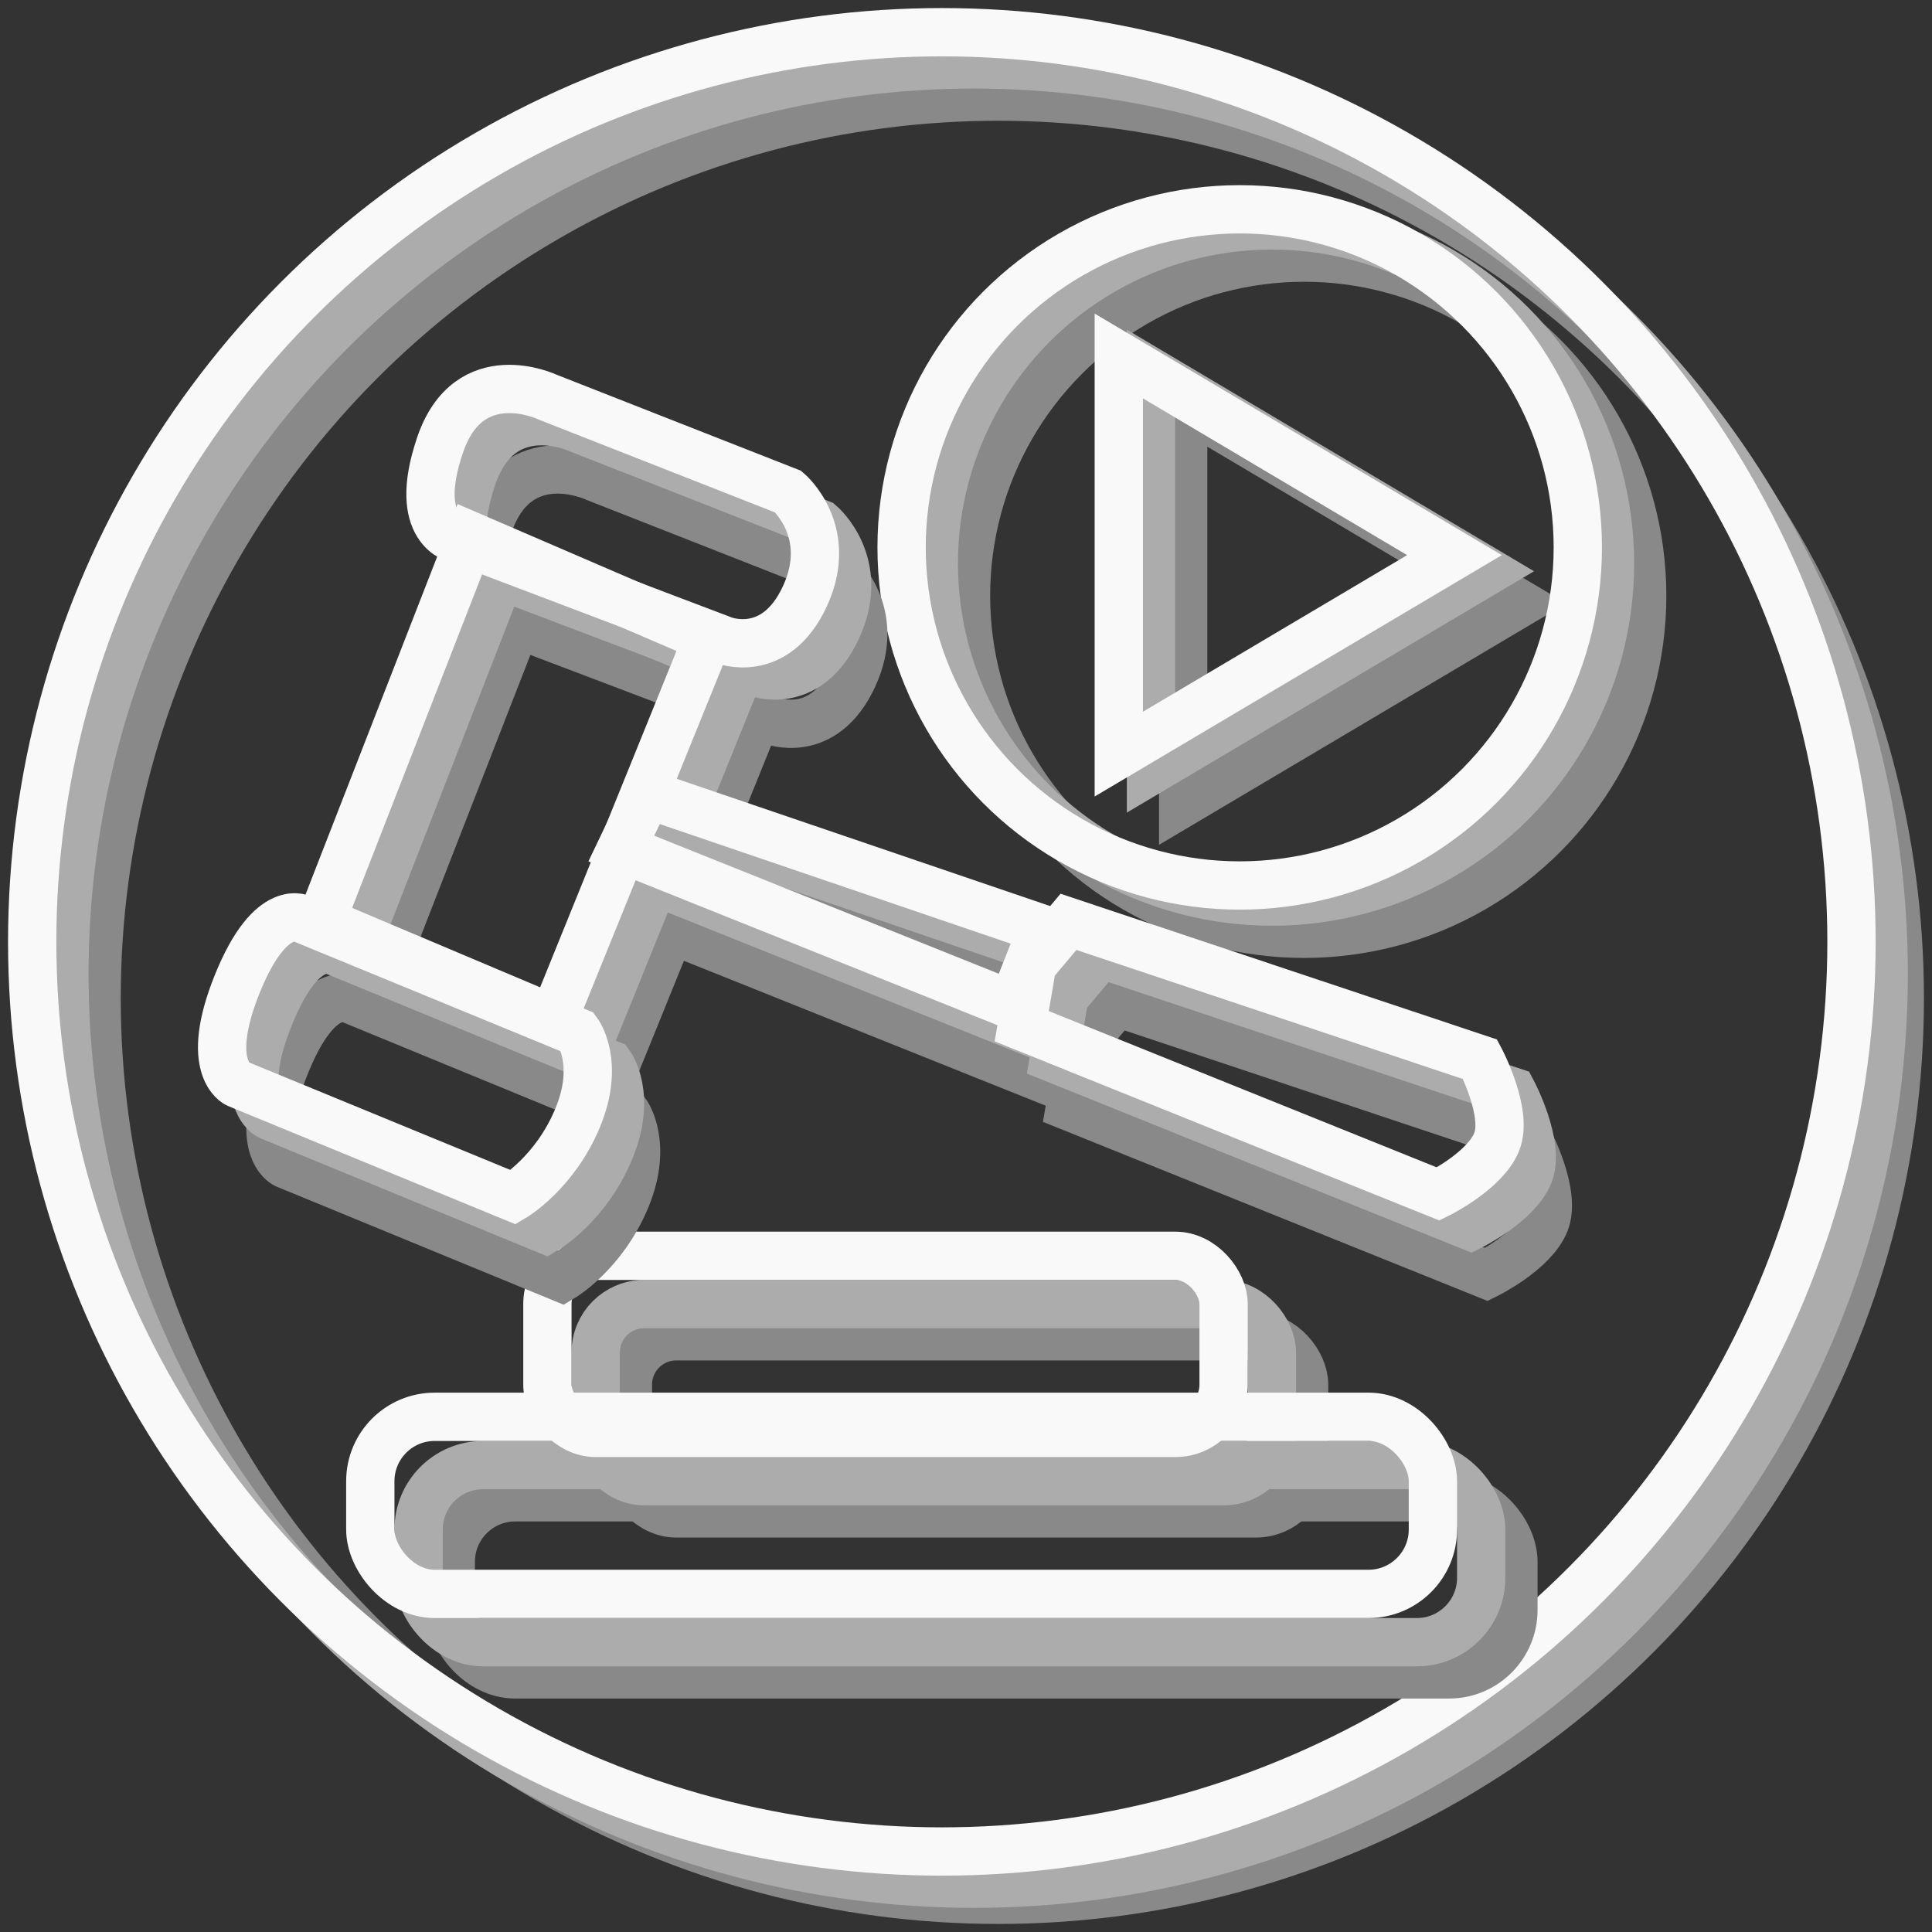 <?xml version="1.0" encoding="UTF-8"?>
<svg width="60px" height="60px" viewBox="0 0 120 120" version="1.1" xmlns="http://www.w3.org/2000/svg" xmlns:xlink="http://www.w3.org/1999/xlink">
    <rect x="0" y="0" width="120" height="120" fill="#333333" stroke="none"/>
    <!-- Generator: Sketch 40.3 (33839) - http://www.bohemiancoding.com/sketch -->
    <title>Page-1</title>
    <desc>Created with Sketch.</desc>
    <defs></defs>
    <g id="Page-1" stroke="none" stroke-width="3" fill="none" fill-rule="evenodd">
        <g transform="translate(2, 2)">
            <circle id="outline-oval-3" stroke="#898989" stroke-width="3" cx="60" cy="60" r="56"></circle>
            <circle id="outline-oval-2" stroke="#ACACAC" stroke-width="3" cx="58.5" cy="58.5" r="56.5"></circle>
            <circle id="outline-oval-1" stroke="#F9F9F9" stroke-width="3" cx="56.5" cy="56.5" r="56.5"></circle>
            <g id="live-video" transform="translate(54, 11)">
                <g id="live-video-3" transform="translate(4, 3)" stroke="#898989">
                    <circle id="Oval" cx="21" cy="21" r="21"></circle>
                    <polygon id="Path-3" points="13.49 9.11 13.49 33.84 34.34 21.48"></polygon>
                </g>
                <g id="live-video-2" transform="translate(2, 1)" stroke="#ACACAC">
                    <circle id="Oval" cx="21" cy="21" r="21"></circle>
                    <polygon id="Path-3" points="13.49 9.11 13.49 33.84 34.34 21.48"></polygon>
                </g>
                <g id="live-video-1" stroke="#F9F9F9">
                    <circle id="Oval" cx="21" cy="21" r="21"></circle>
                    <polygon id="Path-3" points="13.49 9.11 13.49 33.84 34.34 21.48"></polygon>
                </g>
            </g>
            <g id="bottom" transform="translate(21, 76)">
                <g id="bottom-3" transform="translate(5, 5)" stroke="#898989">
                    <rect id="path-31" x="0" y="10" width="66" height="11" rx="4"></rect>
                    <rect id="path-33" x="11" y="0" width="42" height="11" rx="3"></rect>
                </g>
                <g id="bottom-2" transform="translate(3, 3)" stroke="#ACACAC">
                    <rect id="path-35" x="0" y="10" width="66" height="11" rx="4"></rect>
                    <rect id="path-37" x="11" y="0" width="42" height="11" rx="3"></rect>
                </g>
                <g id="bottom-1" stroke="#F9F9F9">
                    <rect id="path-39" x="0" y="10" width="66" height="11" rx="4"></rect>
                    <rect id="path-41" x="11" y="0" width="42" height="11" rx="3"></rect>
                </g>
            </g>
            <g id="hammer-path" transform="translate(11, 22)" stroke-width="3">
                <g id="hammer-path-3" transform="translate(3, 5)" stroke="#898989">
                <animateTransform attributeName="transform" attributeType="XML" type="rotate"
      from="-5 70 60" to="-5 70 60"  dur="2s" begin="1s" values="-5 70 60; 5 70 60; -5 70 60" keyTimes="0; 0.65; 1" repeatCount="indefinite" fill="freeze"/>
                    <path d="M31.916,15.754 C31.916,15.754 35.133,17.062 36.995,13.03 C38.856,8.998 35.959,6.539 35.959,6.539 L21.014,0.667 C21.014,0.667 16.129,-1.659 14.33,3.651 C12.53,8.962 15.409,9.493 15.409,9.493 L31.916,15.754 Z" id="hammer-up"></path>
                    <polygon id="hammer-middle" points="16.259 9.302 30.957 15.638 21.366 39.298 6.945 33.206"></polygon>
                    <path d="M1.739,37.106 C3.861,31.858 5.87,33.111 5.87,33.111 L22.88,40.107 C22.88,40.107 24.295,42.012 22.88,45.43 C21.465,48.849 18.887,50.366 18.887,50.366 L1.739,43.311 C1.739,43.311 -0.382,42.354 1.739,37.106 Z" id="hammer-down"></path>
                    <polygon id="handler-up" points="27.204 25.335 25.591 28.705 49.88 38.434 51.745 33.699"></polygon>
                    <path d="M51.107,35.944 L53.364,33.257 L78.93,41.794 C78.93,41.794 80.689,45.111 79.964,46.921 C79.238,48.732 76.331,50.161 76.331,50.161 L50.462,39.741 L51.107,35.944 Z" id="handler-down"></path>
                </g>
                <g id="hammer-path-2" transform="translate(2, 2)" stroke="#ACACAC">
                <animateTransform attributeName="transform" attributeType="XML" type="rotate"
      from="-5 70 60" to="10 70 60"  dur="2s" begin="1s" values="-5 70 60; 10 70 60; -5 70 60" keyTimes="0; 0.65; 1" repeatCount="indefinite" fill="freeze"/>
                    <path d="M31.916,15.754 C31.916,15.754 35.133,17.062 36.995,13.03 C38.856,8.998 35.959,6.539 35.959,6.539 L21.014,0.667 C21.014,0.667 16.129,-1.659 14.33,3.651 C12.53,8.962 15.409,9.493 15.409,9.493 L31.916,15.754 Z" id="hammer-up"></path>
                    <polygon id="hammer-middle" points="16.259 9.302 30.957 15.638 21.366 39.298 6.945 33.206"></polygon>
                    <path d="M1.739,37.106 C3.861,31.858 5.87,33.111 5.87,33.111 L22.88,40.107 C22.88,40.107 24.295,42.012 22.88,45.43 C21.465,48.849 18.887,50.366 18.887,50.366 L1.739,43.311 C1.739,43.311 -0.382,42.354 1.739,37.106 Z" id="hammer-down"></path>
                    <polygon id="handler-up" points="27.204 25.335 25.591 28.705 49.88 38.434 51.745 33.699"></polygon>
                    <path d="M51.107,35.944 L53.364,33.257 L78.93,41.794 C78.93,41.794 80.689,45.111 79.964,46.921 C79.238,48.732 76.331,50.161 76.331,50.161 L50.462,39.741 L51.107,35.944 Z" id="handler-down"></path>
                </g>
                <g id="hammer-path-1" stroke="#F9F9F9">
                <animateTransform attributeName="transform" attributeType="XML" type="rotate"
      from="-5 70 60" to="15 70 60"  dur="2s" begin="1s" values="-5 70 60; 15 70 60; -5 70 60" keyTimes="0; 0.65; 1" repeatCount="indefinite" fill="freeze"/>
                    <path d="M31.916,15.754 C31.916,15.754 35.133,17.062 36.995,13.03 C38.856,8.998 35.959,6.539 35.959,6.539 L21.014,0.667 C21.014,0.667 16.129,-1.659 14.33,3.651 C12.53,8.962 15.409,9.493 15.409,9.493 L31.916,15.754 Z" id="hammer-up"></path>
                    <polygon id="hammer-middle" points="16.259 9.302 30.957 15.638 21.366 39.298 6.945 33.206"></polygon>
                    <path d="M1.739,37.106 C3.861,31.858 5.87,33.111 5.87,33.111 L22.88,40.107 C22.88,40.107 24.295,42.012 22.88,45.43 C21.465,48.849 18.887,50.366 18.887,50.366 L1.739,43.311 C1.739,43.311 -0.382,42.354 1.739,37.106 Z" id="hammer-down"></path>
                    <polygon id="handler-up" points="27.204 25.335 25.591 28.705 49.88 38.434 51.745 33.699"></polygon>
                    <path d="M51.107,35.944 L53.364,33.257 L78.93,41.794 C78.93,41.794 80.689,45.111 79.964,46.921 C79.238,48.732 76.331,50.161 76.331,50.161 L50.462,39.741 L51.107,35.944 Z" id="handler-down"></path>
                </g>
            </g>
        </g>
    </g>
</svg>